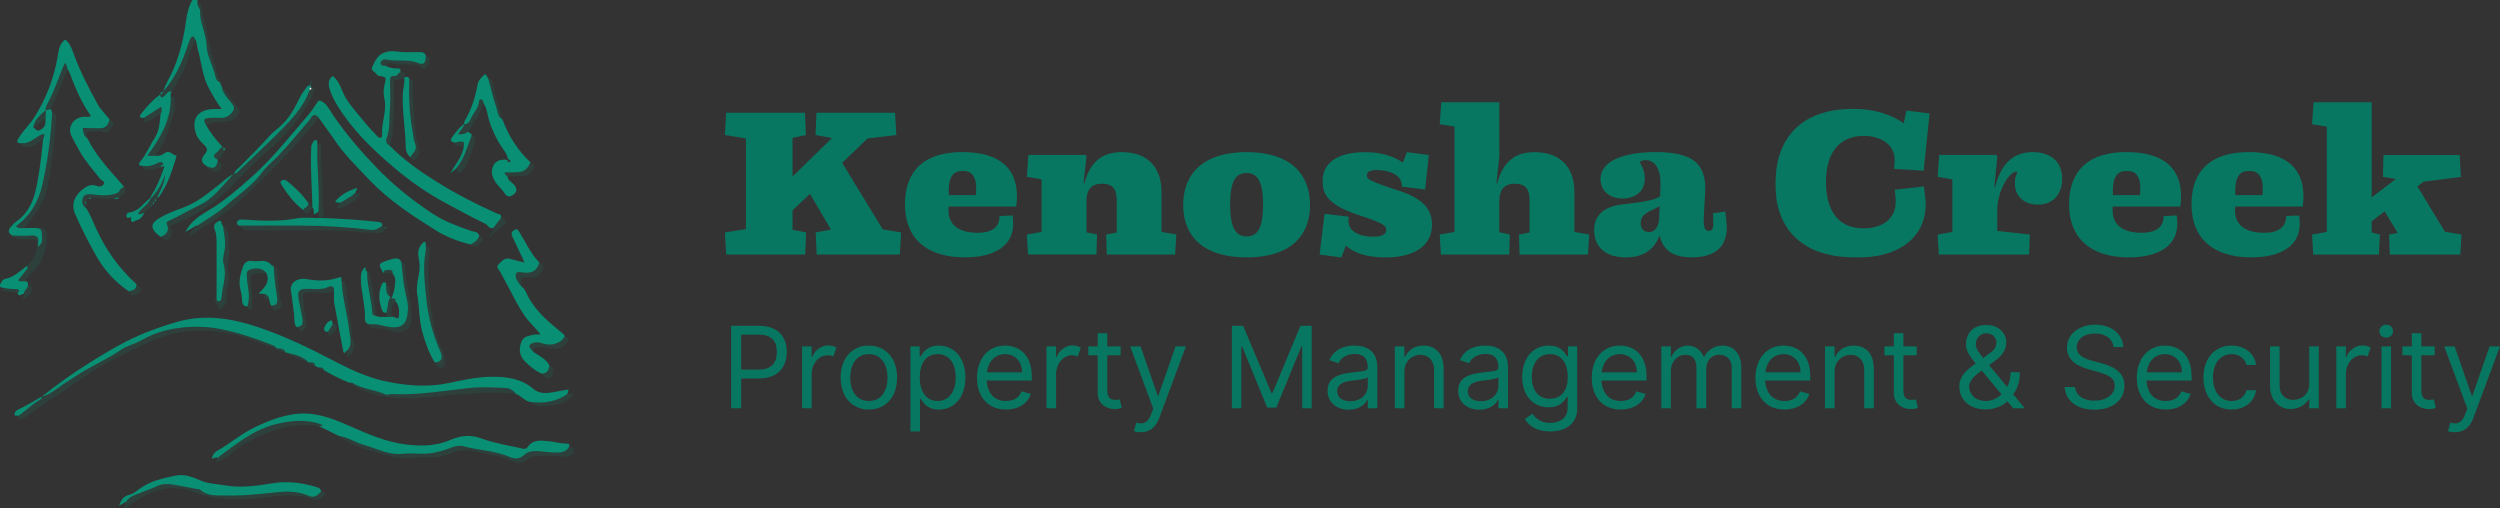 <svg width="354" height="72" viewBox="0 0 354 72" fill="none" xmlns="http://www.w3.org/2000/svg">
<rect x="0" y="0" width="354" height="72" fill="#333333" stroke="none"/>
<path d="M29.245 23.509C28.506 23.112 28.398 22.527 28.968 21.855C29.357 21.396 29.474 21.048 28.934 20.545C28.457 20.1 27.975 19.612 27.751 18.931C27.036 16.765 28.087 15.566 30.082 15.445C30.471 15.421 30.86 15.44 31.395 15.44C30.666 14.502 30.155 13.555 29.634 12.617C28.637 10.829 28.544 8.779 27.975 6.865C27.844 6.42 27.897 5.932 27.615 5.53C27.323 4.892 27.07 5.231 26.91 5.593C26.686 6.11 26.535 6.657 26.34 7.184C25.586 9.262 24.647 11.244 23.144 12.912C23.421 11.877 24.049 10.998 24.467 10.031C25.455 7.744 26.029 5.351 26.355 2.891C26.486 1.876 26.725 0.894 27.245 0C27.484 0 27.727 0 27.965 0C27.965 0.179 27.965 0.358 27.965 0.537C27.965 0.938 28.355 1.18 28.34 1.61C28.296 3.282 29.206 4.762 29.26 6.473C29.308 7.967 30.213 9.378 30.524 10.896C30.593 11.22 30.782 11.568 31.181 11.675L31.191 11.679C31.21 11.868 31.181 12.081 31.395 12.197L31.39 12.192C31.507 13.255 32.295 13.937 32.884 14.725C33.21 15.16 33.22 15.474 32.879 15.9C32.456 16.427 31.95 16.702 31.274 16.692C30.768 16.683 30.257 16.673 29.751 16.697C28.841 16.745 28.729 16.982 29.216 17.765C29.843 18.877 30.631 19.873 31.512 20.797C31.128 20.937 31.026 21.367 30.704 21.58C30.067 22 30.286 22.329 30.826 22.614C30.831 22.677 30.836 22.74 30.836 22.803C30.641 23.803 30.213 23.992 29.245 23.509Z" fill="#088F74"/>
<path d="M12.168 29.44C12.825 30.402 13.2 31.499 13.691 32.544C15.058 35.468 16.888 38.045 19.301 40.211C19.413 41.018 18.79 41.105 18.25 41.264C16.333 39.959 14.805 38.311 13.657 36.295C12.543 34.342 11.531 32.34 10.626 30.281C10.096 29.073 10.461 27.879 11.478 26.999C12.188 26.39 12.825 25.964 13.793 26.351C14.124 26.482 14.562 26.375 14.718 26.013C14.878 25.64 14.402 25.607 14.241 25.404C13.2 24.084 12.061 22.827 11.239 21.343C10.855 20.647 10.451 19.96 10.11 19.245C9.512 18.002 10.398 16.634 11.838 16.533C12.183 16.509 12.543 16.615 12.888 16.446C11.57 14.594 10.704 12.545 9.911 10.461C9.828 10.244 9.775 10.011 9.556 9.871C9.551 9.533 9.478 9.224 9.181 8.914C8.369 10.775 7.78 12.675 6.856 14.435C6.671 14.788 6.432 15.16 6.476 15.605C5.712 16.296 4.856 16.924 4.725 18.06C5.041 18.186 5.211 18.689 5.673 18.418C6.058 18.191 6.384 17.925 6.428 17.442C6.447 17.21 6.447 16.973 6.452 16.741C6.462 16.369 6.476 15.991 6.486 15.619C6.71 15.561 6.934 15.498 7.157 15.44C7.264 15.605 7.405 15.75 7.381 15.967C7.206 19.375 6.768 22.745 6.024 26.08C5.474 28.541 4.326 30.557 2.239 32.031C2.579 32.374 3.007 32.302 3.421 32.292C3.956 32.287 4.491 32.287 5.026 32.282C5.498 32.278 5.907 32.466 5.917 32.955C5.926 33.602 6.184 34.347 5.425 34.932C5.411 34.68 5.372 34.53 5.396 34.39C5.527 33.568 5.187 33.293 4.36 33.356C3.499 33.423 2.633 33.365 1.767 33.361C1.061 32.998 1.139 32.539 1.606 32.041C1.811 31.823 2.005 31.586 2.248 31.417C4.817 29.643 5.129 26.849 5.571 24.127C5.81 22.677 5.931 21.212 6.106 19.752C6.063 19.486 6.447 19.245 6.17 18.95C5.065 19.264 4.331 20.405 3.051 20.279C2.171 20.318 2.428 19.888 2.701 19.448C3.319 18.447 4.214 17.625 4.832 16.659C6.505 14.029 7.624 11.152 8.155 8.059C8.286 7.304 8.34 6.492 8.943 5.849C9.24 5.53 9.308 5.612 9.522 5.854C10.018 6.405 10.232 7.063 10.48 7.744C11.361 10.171 12.572 12.453 13.803 14.715C14.236 15.508 14.932 16.161 15.506 16.876C15.433 17.659 14.922 18.167 14.217 18.162C13.389 18.152 12.553 18.172 11.721 18.118C11.697 18.109 11.672 18.094 11.643 18.085C11.667 18.099 11.687 18.114 11.711 18.128C11.818 18.66 11.803 19.24 12.358 19.569C13.618 22.082 15.525 24.113 17.36 26.196C17.452 26.303 17.51 26.438 17.583 26.559C16.99 26.457 17.038 27.149 16.601 27.328C15.462 27.796 14.319 27.671 13.175 27.535C12.64 27.473 12.003 27.473 11.818 27.864C11.585 28.333 11.507 29.039 12.168 29.44Z" fill="#088F74"/>
<path d="M80.343 55.801C78.689 56.927 76.865 57.193 74.924 56.879C74.218 56.7 73.79 56.047 73.114 55.815C72.734 55.322 72.194 54.96 71.62 54.94C69.879 54.873 68.117 54.766 66.39 54.955C62.766 55.346 59.166 55.989 55.502 55.801C55.176 55.786 54.894 55.994 54.544 55.839C53.04 55.172 51.323 55.109 49.893 54.215C49.781 54.147 49.596 54.196 49.445 54.191C48.2 53.688 47.003 53.084 45.84 52.407C45.786 51.914 45.397 52.074 45.11 52.035C45.052 52.03 44.993 52.02 44.94 51.996C44.877 51.948 44.813 51.904 44.75 51.856C44.697 51.851 44.643 51.832 44.59 51.808C44.565 51.116 44.03 51.382 43.67 51.319L43.675 51.324C42.814 50.338 41.573 50.203 40.415 49.889L40.425 49.893C40.191 49.275 39.642 49.381 39.155 49.347L39.165 49.352C39.063 49.062 38.795 48.97 38.547 48.868C36.207 47.926 33.828 47.123 31.337 46.621C29.221 46.195 27.119 46.166 25.003 46.485C23.271 46.746 21.612 47.264 20.103 48.148C19.145 48.709 18.05 48.917 17.111 49.555C15.837 50.425 14.445 51.141 13.088 51.866C11.662 52.625 10.344 53.495 9.011 54.38C8.023 55.032 7.138 55.878 5.931 56.158C8.028 54.467 10.227 52.915 12.509 51.479C14.241 50.386 15.983 49.318 17.812 48.38C20.142 47.186 22.59 46.297 25.1 45.572C29.055 44.431 32.923 45.093 36.684 46.369C40.381 47.626 43.899 49.328 47.358 51.141C49.601 52.315 51.941 53.403 54.378 53.944C57.361 54.607 60.435 54.892 63.539 54.239C65.51 53.824 67.504 53.374 69.528 53.35C71.669 53.321 73.79 53.582 75.498 55.047C76.364 55.791 77.332 55.699 78.285 55.544C79.015 55.428 79.735 55.245 80.509 55.158C80.455 55.385 80.402 55.593 80.343 55.801Z" fill="#088F74"/>
<path d="M54.656 9.34C55.157 9.625 55.716 9.702 56.271 9.688C56.718 9.673 56.733 9.896 56.694 10.21C56.368 10.335 56.295 10.833 55.833 10.771C55.254 10.698 55.23 11.075 55.23 11.505C55.244 12.849 55.327 14.203 55.21 15.537C55.098 16.837 55.264 18.191 54.797 19.419C54.553 20.057 54.694 20.332 55.181 20.622C57.161 22.653 59.458 24.258 61.861 25.756C64.571 27.444 67.388 28.908 70.307 30.209C70.555 30.32 71.085 30.31 70.949 30.856C70.589 31.325 70.229 31.799 69.869 32.268C69.266 32.5 69.1 31.857 68.706 31.673C66.872 30.808 65.101 29.817 63.311 28.87C60.611 27.444 58.134 25.708 55.818 23.755C52.748 21.159 49.868 18.375 47.747 14.904C47.285 14.15 46.891 13.376 46.657 12.525C46.477 11.858 46.477 11.225 47.11 10.756C48.19 11.573 48.36 12.941 49.041 14.014C49.815 15.232 50.802 16.257 51.683 17.369C52.218 18.046 52.841 18.65 53.425 19.288C53.838 19.743 54.135 19.462 54.106 19.056C53.979 17.311 54.855 15.643 54.407 13.855C54.223 13.115 54.373 12.24 54.573 11.476C54.709 10.954 54.471 10.949 54.164 10.829C53.897 10.717 53.522 10.862 53.352 10.534C53.157 10.166 52.447 10.031 52.7 9.499C53.065 8.74 53.395 7.899 54.257 7.517C54.831 7.261 55.39 7.184 56.066 7.285C57.156 7.449 58.285 7.382 59.394 7.377C59.832 7.372 60.158 7.454 60.299 7.904C60.275 8.943 60.002 9.253 59.229 8.929C57.769 8.324 56.217 8.774 54.738 8.44C54.359 8.353 53.926 8.513 53.901 8.909C53.872 9.32 54.334 9.296 54.656 9.34Z" fill="#088F74"/>
<path d="M66.609 34.608C64.868 34.187 63.174 33.53 61.691 32.606C58.387 30.547 55.113 28.405 52.398 25.568C50.617 23.707 48.754 21.889 47.319 19.748C46.614 18.698 45.84 17.707 45.125 16.673C44.346 15.74 44.045 16.774 43.758 17.098C42.24 18.81 40.819 20.608 39.218 22.252C38.532 22.957 37.715 23.571 37.146 24.364C35.74 26.322 33.721 27.598 31.965 29.155C30.753 30.223 29.303 31.03 27.956 31.954C27.776 31.934 27.62 31.983 27.503 32.133L27.498 32.142C27.114 32.355 26.73 32.573 26.248 32.843C26.963 31.398 28.218 30.566 29.405 29.87C31.712 28.507 33.682 26.801 35.662 25.031C38.64 22.382 41.067 19.269 43.646 16.282C44.127 15.726 44.512 15.092 44.93 14.488C45.12 14.212 45.246 14.169 45.592 14.367C46.322 14.783 46.633 15.503 47.051 16.132C48.876 18.853 51.007 21.319 53.274 23.683C55.682 26.201 58.382 28.367 61.282 30.271C62.941 31.364 64.833 32.05 66.726 32.698C67.13 32.839 67.714 32.79 67.864 33.385C67.665 33.999 67.203 34.371 66.609 34.608Z" fill="#088F74"/>
<path d="M80.616 63.182C80.319 63.83 79.794 64.038 79.098 64.077C78.042 64.135 77.011 63.908 75.965 63.874C75.274 63.85 74.695 63.999 74.17 64.464C73.581 64.981 72.963 65.044 72.185 64.71C70.083 63.811 67.762 63.763 65.573 63.187C64.76 62.975 63.972 63.381 63.218 63.637C62.041 64.038 60.863 64.285 59.618 64.256C58.747 64.231 57.867 64.174 57.005 64.265C55.05 64.468 53.395 63.535 51.62 63.033C50.374 62.68 49.294 61.921 48 61.737C47.047 61.263 46.088 60.794 45.135 60.321C45.315 60.272 45.543 60.408 45.694 60.19C43.48 59.291 41.194 59.533 39.024 60.074C35.891 60.862 33.385 62.897 30.851 64.802C30.588 64.725 30.34 64.836 29.989 64.99C30.116 64.444 30.296 64.111 30.68 63.888C32.583 62.806 34.256 61.35 36.251 60.417C37.992 59.605 39.734 58.904 41.7 58.638C44.463 58.266 46.852 59.16 49.245 60.209C51.96 61.399 54.685 62.631 57.653 62.96C59.686 63.187 61.768 63.168 63.734 62.312C65.169 61.689 66.57 61.491 68.176 62.09C70.025 62.776 72.019 63.071 73.956 63.516C74.209 63.574 74.52 63.589 74.7 63.318C75.512 62.105 76.768 62.404 77.882 62.501C78.67 62.569 79.448 62.839 80.266 62.81C80.519 62.801 80.665 62.897 80.616 63.182Z" fill="#088F74"/>
<path d="M73.839 40.554C74.384 40.931 74.544 41.579 74.836 42.101C75.96 44.126 77.663 45.586 79.419 47.007C79.628 47.177 79.852 47.317 79.974 47.563C79.774 48.061 79.429 48.346 78.913 48.564C78.13 48.902 77.405 48.835 76.641 48.578C76.072 48.39 75.391 48.482 75.05 48.806C74.753 49.086 75.308 49.545 75.585 49.879C76.403 50.391 77.274 50.841 77.789 51.711C77.746 52.378 77.488 52.866 76.729 52.924C75.79 52.504 75.016 51.87 74.306 51.145C73.464 50.285 73.454 49.284 73.887 48.279C74.189 47.578 74.982 47.554 75.624 47.384C75.868 47.322 76.14 47.375 76.568 47.375C75.765 46.364 74.894 45.615 74.262 44.668C73.552 43.609 72.939 42.507 72.37 41.371C71.878 40.389 71.314 39.452 70.817 38.475C70.652 38.151 70.161 37.866 70.623 37.392C71.095 36.914 71.528 36.43 72.311 36.667C72.9 36.846 73.498 36.981 74.286 37.189C73.678 35.898 73.148 34.762 72.613 33.631C72.438 33.259 72.287 32.896 72.744 32.626C73.012 32.471 73.187 32.282 73.484 32.756C74.418 34.236 75.099 35.884 76.364 37.155C76.067 38.296 75.405 38.741 74.116 38.601C73.766 38.562 73.226 38.378 73.065 38.77C72.929 39.103 73.114 39.577 73.352 39.93C73.503 40.148 73.678 40.346 73.839 40.554Z" fill="#088F74"/>
<path d="M65.695 17.567C65.724 17.422 65.714 17.253 65.787 17.137C66.736 15.571 67.276 13.855 67.602 12.071C67.733 11.365 68.161 10.925 68.667 10.514C68.998 10.601 68.944 10.959 69.144 11.133C69.514 12.501 69.82 13.889 70.287 15.223C70.487 15.788 70.438 16.543 71.134 16.876C71.99 19.211 73.284 21.261 75.099 22.977C74.466 24.848 72.807 24.326 71.435 24.417C71.504 24.751 71.688 24.852 71.864 24.959C71.883 25.553 72.438 25.756 72.759 26.124C73.231 26.66 73.269 27.139 72.7 27.569C72.189 27.956 71.757 27.908 71.382 27.279C71.041 26.704 70.462 26.308 70.102 25.698C69.655 24.939 69.47 24.243 69.854 23.465C70.258 22.643 71.027 22.561 71.839 22.629C71.859 22.808 71.878 22.991 72.126 22.967C72.189 22.962 72.311 22.89 72.306 22.861C72.277 22.667 72.092 22.609 71.951 22.513C71.722 21.57 71.017 20.888 70.564 20.067C69.849 18.776 69.28 17.442 69.008 16.001C68.906 15.469 68.687 15.02 68.453 14.556C68.414 14.348 68.37 14.125 68.127 14.067C67.937 14.024 67.835 14.203 67.83 14.333C67.796 15.31 67.028 15.953 66.692 16.789C66.551 17.137 66.298 17.625 65.729 17.596C65.724 17.596 65.695 17.567 65.695 17.567Z" fill="#088F74"/>
<path d="M17.866 71.048C17.559 71.212 17.253 71.381 16.878 71.584C17.141 70.791 17.476 70.26 18.332 70.052C18.907 69.916 19.422 69.462 19.928 69.104C21.402 68.065 23.134 67.717 24.837 67.35C26.107 67.079 27.343 67.572 28.462 68.06C29.576 68.544 30.724 68.515 31.853 68.722C34.149 69.138 36.416 68.781 38.688 68.413C40.678 68.094 42.644 68.341 44.57 68.901C44.964 69.017 45.417 69.066 45.475 69.607C45.008 70.081 44.536 70.579 43.777 70.24C42.434 69.636 40.989 69.539 39.588 69.675C37.093 69.916 34.606 70.231 32.086 70.168C30.777 70.134 29.425 70.342 28.335 69.336C28.262 69.269 28.107 69.293 27.99 69.269C26.793 69.041 25.601 68.79 24.395 68.602C23.718 68.495 23.047 68.49 22.371 68.79C21.247 69.293 20.074 69.689 18.936 70.158C18.513 70.347 18.114 70.617 17.866 71.048Z" fill="#088F74"/>
<path d="M55.429 42.164C55.809 41.453 55.896 40.679 55.974 39.896C56.018 39.456 55.891 39.089 55.609 38.765C55.633 38.398 55.487 38.2 55.089 38.224C54.738 38.243 54.32 38.137 54.32 38.702C53.493 37.329 53.493 37.329 55.166 36.778C56.203 36.44 56.679 36.561 56.85 37.209C56.981 38.354 57.074 39.51 57.249 40.646C57.414 41.724 57.828 42.773 57.764 43.885C57.672 45.412 57.312 46.505 55.395 46.331C54.383 46.239 53.425 45.775 52.388 45.939C51.892 45.915 51.659 45.514 51.673 45.156C51.756 43.208 51.104 41.342 51.099 39.408C51.099 38.818 51.172 38.291 51.707 37.822C51.834 38.026 51.712 38.369 51.994 38.47C51.931 40.418 52.612 42.275 52.705 44.199C52.719 44.537 52.86 44.692 53.186 44.706C53.678 44.967 54.208 44.88 54.733 44.871C54.977 44.866 55.215 44.861 55.458 44.856C55.804 44.692 56.441 45.523 56.495 44.702C56.533 44.025 56.538 43.222 55.979 42.633C56.125 42.086 55.526 42.415 55.429 42.164Z" fill="#088F74"/>
<path d="M49.104 49.681C48.939 49.603 48.73 50.454 48.584 49.632C48.19 47.433 47.733 45.248 47.348 43.048C47.246 42.468 47.304 41.859 47.29 41.264C47.363 40.646 47.042 40.37 46.506 40.626C45.465 41.129 44.38 40.868 43.32 40.902C42.405 40.931 42.108 41.255 42.269 42.207C42.439 43.198 42.668 44.175 42.833 45.17C42.969 46.002 42.687 46.263 41.953 46.297C41.568 45.741 41.724 45.083 41.636 44.479C41.481 43.372 41.383 42.26 41.194 41.153C41.009 40.07 42.094 39.292 43.368 39.514C44.916 39.785 46.434 39.848 47.937 39.302C48.628 39.05 48.229 39.669 48.38 39.853C48.501 42.284 49.236 44.624 49.484 47.027C49.567 47.849 49.975 48.907 49.104 49.681Z" fill="#088F74"/>
<path d="M24.302 12.941C24.166 13.207 24.142 13.492 24.185 13.787C24.248 16.949 22.721 19.515 20.858 22.063C21.398 22.063 21.724 22.063 22.045 22.063C22.512 22.102 22.969 21.952 23.305 21.696C24.03 21.145 24.399 21.991 24.959 22.024C24.973 22.024 24.998 22.131 24.983 22.179C24.39 24.156 23.762 26.124 22.546 27.835C22.487 27.922 22.346 27.946 22.244 28.004C22.697 26.941 23.358 25.945 23.353 24.712C22.964 26.051 22.249 27.183 21.291 28.174C21.261 28.145 21.237 28.111 21.208 28.087C22.04 26.781 22.672 25.384 23.159 23.915C23.203 23.779 23.344 23.639 23.154 23.562C23.047 23.518 22.886 23.625 22.75 23.663C22.599 23.325 23.319 23.417 23.061 23.093C22.872 22.856 22.555 22.967 22.307 23.093C21.655 23.426 20.974 23.61 20.235 23.499C19.743 23.509 19.5 23.32 19.865 22.88C20.731 21.836 21.227 20.574 21.957 19.443C22.565 18.5 22.628 17.282 22.735 16.141C22.886 15.841 22.993 15.542 22.804 15.136C21.996 15.658 21.198 16.17 20.405 16.678C19.811 16.721 19.607 16.591 20.05 16.035C20.823 15.058 21.636 14.13 22.667 13.405C22.774 13.942 23.008 13.826 23.314 13.55C23.597 13.289 23.796 12.864 24.302 12.941ZM22.541 14.135C22.517 14.116 22.497 14.096 22.473 14.077C22.448 14.121 22.414 14.169 22.4 14.217C22.395 14.227 22.439 14.256 22.463 14.275C22.487 14.227 22.517 14.179 22.541 14.135Z" fill="#088F74"/>
<path d="M61.564 51.329C60.718 49.966 60.197 48.467 59.783 46.935C59.326 45.238 59.38 43.469 59.088 41.743C58.932 40.829 59.093 39.906 59.287 39.002C59.467 38.175 59.458 37.358 59.287 36.527C59.136 35.802 59.205 35.115 59.749 34.526C59.881 34.385 60.036 34.197 60.163 34.25C60.372 34.337 60.251 34.612 60.299 34.801C60.294 35.072 60.324 35.347 60.275 35.608C59.861 37.803 60.139 40.003 60.358 42.178C60.615 44.788 61.272 47.331 62.352 49.758C62.805 50.764 62.474 51.29 61.564 51.329Z" fill="#088F74"/>
<path d="M33.945 31.944C33.789 31.915 33.619 31.901 33.585 31.698C33.58 31.611 33.57 31.524 33.565 31.437C33.774 31.03 34.149 31.074 34.509 31.098C37.02 31.267 39.515 31.403 42.021 30.924C43.038 30.731 44.118 30.886 45.173 30.881C45.285 30.876 45.402 30.866 45.514 30.861C48.219 30.963 50.924 31.117 53.614 31.432C53.999 31.475 54.154 31.611 54.13 31.973C53.648 32.336 53.133 32.631 52.5 32.553C49.27 32.162 46.025 31.968 42.77 31.949C39.827 31.93 36.888 31.944 33.945 31.944Z" fill="#088F74"/>
<path d="M38.153 42.555C38.134 42.468 38.114 42.381 38.095 42.294C38.036 41.97 37.822 41.772 37.54 41.637C37.302 41.617 37.068 41.593 36.601 41.55C37.53 40.708 38.265 39.877 37.725 38.659C37.224 38.016 36.402 37.861 35.482 38.151C35.083 38.277 34.913 38.528 34.947 38.857C35.001 39.374 34.976 39.892 35.083 40.418C35.278 41.395 35.341 42.415 35.039 43.401C34.485 43.377 34.295 43.087 34.28 42.541C34.266 41.985 34.159 41.424 34.023 40.887C33.745 39.795 34.081 38.76 34.397 37.764C34.548 37.291 35.001 36.817 35.711 36.957C36.557 37.126 37.506 36.633 38.27 37.353C38.372 37.532 38.503 37.658 38.722 37.677C38.742 37.755 38.766 37.837 38.785 37.914C38.785 39.398 39.092 40.853 39.258 42.323C39.335 42.995 39.058 43.314 38.348 43.261C38.323 43.179 38.294 43.096 38.27 43.014C38.231 42.869 38.192 42.715 38.153 42.555Z" fill="#088F74"/>
<path d="M33.016 24.698C31.498 26.308 30.247 28.145 28.077 29.14C26.691 29.774 25.382 30.629 23.962 31.238C23.709 31.349 23.49 31.441 23.65 31.823C24.02 32.708 23.553 33.215 22.774 33.544C22.609 33.423 22.429 33.312 22.273 33.172C21.281 32.273 21.363 31.596 22.555 30.886C23.602 30.267 24.73 29.827 25.873 29.421C27.897 28.7 29.493 27.337 31.142 26.037C31.746 25.558 32.276 24.983 33.016 24.698Z" fill="#088F74"/>
<path d="M30.666 41.999C30.671 39.529 30.685 37.059 30.666 34.584C30.661 33.907 30.69 33.167 30.427 32.577C30.101 31.838 30.549 31.509 30.962 31.311C31.478 31.064 31.259 31.833 31.575 31.968C31.721 33.157 32.038 34.332 31.78 35.56C31.653 36.16 31.498 36.841 31.668 37.397C32.164 39.026 31.483 40.544 31.376 42.11C31.357 42.357 31.269 42.71 30.924 42.661C30.544 42.608 30.719 42.236 30.666 41.999Z" fill="#088F74"/>
<path d="M58.124 22.271C57.653 21.889 57.443 21.299 57.443 20.782C57.424 18.225 56.908 15.697 57.049 13.134C57.088 12.4 57.375 11.684 57.229 10.94L57.219 10.949C57.662 10.838 58.037 10.829 57.954 11.462C57.871 13.889 57.993 16.301 58.441 18.698C58.548 19.279 58.572 19.868 58.806 20.424C59.161 21.256 58.382 21.667 58.124 22.271Z" fill="#088F74"/>
<path d="M44.234 29.28C44.186 26.622 43.938 23.963 44.054 21.299C44.069 20.946 44.04 20.589 44.244 20.27C44.371 20.071 44.502 19.786 44.74 19.83C45.037 19.888 44.857 20.236 44.945 20.439C44.838 23.615 45.285 26.786 45.105 29.967C44.911 30.093 44.716 30.218 44.512 30.349C44.293 30.049 44.594 29.614 44.22 29.382C44.225 29.353 44.23 29.319 44.234 29.28Z" fill="#088F74"/>
<path d="M43.855 12.748C43.13 14.773 41.768 16.388 40.313 17.891C38.241 20.038 36.037 22.058 33.891 24.137C33.677 24.345 33.487 24.591 33.137 24.558C33.278 24.132 33.658 23.91 33.95 23.62C35.399 22.16 36.859 20.714 38.231 19.177C38.64 18.718 39.155 18.351 39.622 17.944C40.921 16.808 41.719 15.339 42.459 13.816C42.736 13.246 43.159 12.743 43.519 12.211C43.68 12.153 43.84 12.095 44.001 12.037C44.011 12.153 44.025 12.274 44.035 12.39L44.045 12.38C43.967 12.443 43.894 12.506 43.816 12.569C43.801 12.588 43.763 12.622 43.767 12.632C43.792 12.67 43.826 12.709 43.855 12.748Z" fill="#088F74"/>
<path d="M3.766 37.673C4.092 37.963 3.791 38.151 3.645 38.34C3.309 38.785 2.949 39.21 2.589 39.659C2.827 39.954 3.144 39.785 3.421 39.819C3.825 39.785 4.01 39.959 3.956 40.365C3.995 40.883 3.333 41.095 3.397 41.622C3.114 41.477 2.667 42.222 2.497 41.458C3.017 40.979 2.438 40.955 2.229 40.941C1.645 40.897 1.052 40.911 0.482 40.747C0.122 40.747 -0.111 40.641 0.054 40.225C0.186 39.892 0.361 39.572 0.75 39.49C1.976 39.244 2.832 38.403 3.766 37.673Z" fill="#088F74"/>
<path d="M42.955 29.754C41.709 28.816 40.775 27.608 39.943 26.308C39.788 26.066 39.603 25.795 39.831 25.597C40.094 25.375 40.42 25.452 40.717 25.694C41.826 26.593 42.843 27.574 43.66 28.749C43.738 29.305 43.081 29.348 42.955 29.754Z" fill="#088F74"/>
<path d="M64.595 23.857C64.327 24.079 64.06 24.306 63.792 24.529C64.381 23.388 65.276 22.426 65.597 21.154C65.865 19.975 65.743 19.878 64.425 20.202C63.904 20.1 63.627 19.946 64.055 19.375C64.546 18.718 65.023 18.056 65.695 17.567L65.724 17.596C65.646 18.157 65.096 18.462 64.882 19.013C65.442 19.076 65.874 18.95 66.269 18.665C66.449 18.839 66.814 18.843 66.784 19.216C66.152 20.811 65.743 22.503 64.595 23.857Z" fill="#088F74"/>
<path d="M55.215 41.985C55.225 42.043 55.239 42.105 55.249 42.164C54.782 42.802 55.006 43.614 54.704 44.295C54.456 44.3 54.227 44.271 54.125 43.996C53.668 42.753 53.502 41.506 54.067 40.259C54.13 40.119 54.344 39.925 54.441 39.95C54.733 40.017 54.675 40.317 54.699 40.544C54.699 41.081 54.631 41.646 55.215 41.985Z" fill="#088F74"/>
<path d="M20.42 30.194C20.152 30.62 19.894 31.084 19.354 31.175C19.091 31.219 18.464 31.891 18.566 30.876C18.576 30.798 18.503 30.74 18.381 30.789C18.187 30.866 17.953 30.944 17.899 30.624C17.846 30.339 18.084 30.098 18.269 30.083C19.636 29.957 20.269 28.802 21.213 28.091C21.242 28.12 21.271 28.149 21.295 28.178C20.96 29.063 19.987 29.43 19.563 30.252C19.88 30.494 20.128 30.117 20.42 30.194Z" fill="#088F74"/>
<path d="M48.209 28.705C47.99 28.657 47.737 28.773 47.46 28.522C48.282 27.535 49.343 26.994 50.535 26.622C50.632 26.975 50.194 27.144 50.36 27.458L50.369 27.448C50.146 27.308 50.068 27.473 49.985 27.627C49.392 27.99 48.803 28.348 48.209 28.705Z" fill="#088F74"/>
<path d="M5.931 56.163C5.917 56.347 5.853 56.521 5.688 56.608C4.569 57.203 3.698 58.121 2.681 58.856C2.467 58.793 2.093 58.972 2.054 58.711C1.995 58.373 2.346 58.092 2.608 57.976C3.771 57.464 4.812 56.739 5.931 56.163Z" fill="#088F74"/>
<path d="M46.424 46.993C46.01 46.978 45.786 46.795 45.937 46.374C46.103 45.915 46.404 45.499 46.876 45.383C47.09 45.33 47.076 45.751 47.09 45.983C46.867 46.316 46.643 46.654 46.424 46.993Z" fill="#088F74"/>
<path d="M16.109 28.106C16.343 27.922 16.62 28.043 16.873 27.995C16.654 28.29 16.372 28.125 16.109 28.106Z" fill="#088F74"/>
<path d="M31.741 21.319C31.566 21.212 31.605 21.038 31.59 20.884C31.77 20.985 32.072 21.043 31.741 21.319Z" fill="#088F74"/>
<path d="M23.105 12.951C23.052 13.183 22.95 13.371 22.682 13.41C22.731 13.178 22.852 13.009 23.105 12.951Z" fill="#088F74"/>
<path d="M12.188 29.024C12.042 28.816 12.037 28.609 12.198 28.401C12.193 28.609 12.193 28.816 12.188 29.024Z" fill="#088F74"/>
<path d="M21.884 28.551C21.957 28.396 22.03 28.241 22.093 28.091C22.205 28.328 22.122 28.473 21.884 28.551Z" fill="#088F74"/>
<path d="M54.519 32.365C54.524 32.273 54.529 32.181 54.534 32.089C54.69 32.186 54.66 32.278 54.519 32.365Z" fill="#088F74"/>
<path d="M21.646 28.957C21.689 28.816 21.651 28.633 21.855 28.584C21.782 28.705 21.879 28.923 21.646 28.957Z" fill="#088F74"/>
<path d="M12.489 28.116C12.616 27.975 12.786 28.019 12.942 28.014C12.83 28.217 12.65 28.14 12.489 28.116Z" fill="#088F74"/>
<path d="M21.329 29.276C21.398 29.208 21.471 29.14 21.539 29.073C21.587 29.261 21.412 29.223 21.329 29.276Z" fill="#088F74"/>
<path d="M31.429 21.826C31.444 21.792 31.468 21.763 31.502 21.739L31.498 21.807L31.429 21.826Z" fill="#088F74"/>
<path d="M13.983 28.014L14.017 28.058L13.969 28.067L13.983 28.014Z" fill="#088F74"/>
<path d="M20.799 29.803C20.853 29.749 20.906 29.696 20.955 29.643C20.901 29.701 20.853 29.749 20.799 29.803Z" fill="#088F74"/>
<path d="M20.605 29.986C20.658 29.938 20.707 29.885 20.76 29.836C20.707 29.885 20.653 29.938 20.605 29.986Z" fill="#088F74"/>
<path d="M22.599 23.77C22.619 23.736 22.648 23.712 22.687 23.697L22.663 23.765L22.599 23.77Z" fill="#088F74"/>
<g opacity="0.37">
<path opacity="0.37" d="M81.243 64.241C80.752 64.546 80.329 64.768 79.638 64.657C78.466 64.468 77.244 64.565 76.043 64.56C75.551 64.555 75.147 64.729 74.744 65.053C74.165 65.522 73.532 65.701 72.715 65.353C70.842 64.546 68.803 64.294 66.818 63.864C65.738 63.627 64.794 63.796 63.812 64.227C62.766 64.691 61.627 64.807 60.494 64.768C58.699 64.705 56.855 65.111 55.127 64.575C52.685 63.816 50.092 63.356 47.99 61.727C49.285 61.911 50.369 62.67 51.61 63.023C53.386 63.526 55.04 64.459 56.996 64.256C57.857 64.164 58.737 64.227 59.608 64.246C60.854 64.275 62.031 64.033 63.208 63.627C63.962 63.371 64.751 62.965 65.563 63.178C67.752 63.753 70.073 63.801 72.175 64.7C72.953 65.034 73.571 64.971 74.16 64.454C74.685 63.99 75.264 63.845 75.955 63.864C77.001 63.898 78.032 64.13 79.088 64.067C79.789 64.028 80.309 63.821 80.606 63.173C80.776 63.381 81.005 63.366 81.234 63.337C81.243 63.642 81.243 63.941 81.243 64.241Z" fill="#088F74"/>
<path opacity="0.37" d="M81.243 55.806C80.402 56.99 79.181 57.304 77.804 57.444C76.753 57.551 75.77 57.647 74.924 56.879C76.865 57.188 78.689 56.922 80.344 55.801C80.645 55.743 80.942 55.685 81.243 55.632C81.243 55.69 81.243 55.748 81.243 55.806Z" fill="#088F74"/>
<path opacity="0.37" d="M5.931 56.163C7.138 55.883 8.023 55.037 9.011 54.384C10.344 53.505 11.667 52.634 13.088 51.871C14.44 51.145 15.837 50.425 17.111 49.56C18.05 48.922 19.15 48.714 20.103 48.153C21.612 47.269 23.276 46.751 25.003 46.49C27.119 46.166 29.221 46.2 31.337 46.626C33.823 47.128 36.202 47.931 38.547 48.873C38.795 48.975 39.058 49.067 39.165 49.357C38.085 49.13 37.107 48.608 36.076 48.25C32.801 47.123 29.483 46.514 25.99 46.988C22.575 47.452 19.67 49.134 16.654 50.59C13.18 52.262 10.217 54.713 6.972 56.734C5.849 57.435 4.803 58.285 3.684 59.011C3.465 59.156 3.226 59.315 2.978 59.364C2.472 59.465 2.511 59.185 2.686 58.861C3.703 58.126 4.574 57.208 5.693 56.613C5.858 56.521 5.922 56.347 5.931 56.163Z" fill="#088F74"/>
<path opacity="0.37" d="M44.035 12.385C44.205 12.501 44.643 12.23 44.468 12.84C44.054 14.309 43.159 15.484 42.313 16.688C40.216 19.661 37.253 21.807 34.733 24.374C33.585 25.544 32.485 26.776 31.235 27.83C29.42 29.363 27.382 30.595 25.197 31.562C24.847 31.717 24.482 31.843 24.069 32.002C24.219 32.64 24.579 33.336 23.816 33.868C23.314 34.216 23.086 33.752 22.774 33.539C23.558 33.211 24.02 32.703 23.65 31.819C23.49 31.437 23.709 31.345 23.962 31.233C25.382 30.624 26.691 29.769 28.077 29.136C30.247 28.14 31.493 26.308 33.016 24.693C33.054 24.645 33.098 24.596 33.137 24.548C33.487 24.582 33.677 24.335 33.891 24.127C36.037 22.053 38.245 20.033 40.313 17.882C41.763 16.378 43.13 14.759 43.855 12.738C44.016 12.665 44.171 12.588 44.045 12.366L44.035 12.385Z" fill="#088F74"/>
<path opacity="0.37" d="M27.961 31.944C29.303 31.021 30.753 30.218 31.97 29.145C33.731 27.593 35.75 26.312 37.151 24.355C37.72 23.562 38.533 22.953 39.223 22.242C40.819 20.598 42.24 18.8 43.763 17.089C44.05 16.765 44.356 15.735 45.13 16.663C41.914 20.656 38.392 24.379 34.621 27.84C32.519 29.774 30.169 31.451 27.659 32.867C27.406 33.013 27.158 33.172 26.905 33.322C26.773 32.747 27.674 32.698 27.508 32.118L27.513 32.108C27.751 32.292 27.863 32.138 27.961 31.944Z" fill="#088F74"/>
<path opacity="0.37" d="M17.866 71.048C18.114 70.613 18.512 70.342 18.95 70.163C20.089 69.689 21.261 69.293 22.385 68.795C23.061 68.495 23.733 68.5 24.409 68.606C25.611 68.795 26.808 69.046 28.004 69.274C28.121 69.298 28.277 69.274 28.35 69.341C29.44 70.352 30.792 70.144 32.101 70.173C34.616 70.236 37.102 69.921 39.603 69.68C41.004 69.544 42.449 69.641 43.792 70.245C44.551 70.588 45.023 70.086 45.49 69.612C46.132 69.636 46.171 69.936 45.762 70.313C45.349 70.69 44.916 70.951 44.254 70.709C42.274 69.989 40.221 70.11 38.177 70.371C34.485 70.84 30.826 71.057 27.255 69.636C24.828 68.674 22.526 69.148 20.269 70.323C19.364 70.791 18.552 71.405 17.598 72C17.715 71.589 17.793 71.318 17.866 71.048Z" fill="#088F74"/>
<path opacity="0.37" d="M49.45 54.191C49.601 54.196 49.786 54.143 49.898 54.215C51.328 55.109 53.045 55.172 54.548 55.839C54.894 55.994 55.181 55.786 55.507 55.801C59.175 55.989 62.776 55.346 66.395 54.955C68.117 54.766 69.883 54.873 71.625 54.94C72.199 54.964 72.739 55.327 73.119 55.815C70.832 55.516 68.546 55.549 66.254 55.786C65.223 55.893 64.181 55.786 63.136 55.965C60.752 56.371 58.334 56.473 55.92 56.337C53.58 56.202 51.406 55.506 49.45 54.191Z" fill="#088F74"/>
<path opacity="0.37" d="M33.945 31.944C36.883 31.944 39.827 31.93 42.765 31.949C46.02 31.968 49.265 32.162 52.495 32.553C53.128 32.631 53.644 32.336 54.125 31.973C54.261 32.012 54.393 32.05 54.529 32.089C54.524 32.181 54.519 32.273 54.514 32.365C54.349 32.945 53.897 33.003 53.381 33.003C51.649 33.003 49.936 32.703 48.214 32.66C46.083 32.602 43.952 32.636 41.821 32.636C39.661 32.631 37.501 32.626 35.336 32.631C34.762 32.626 34.227 32.539 33.945 31.944Z" fill="#088F74"/>
<path opacity="0.37" d="M3.421 32.292C3.007 32.297 2.579 32.374 2.239 32.031C4.326 30.562 5.474 28.546 6.024 26.08C6.768 22.745 7.206 19.375 7.381 15.967C8.281 16.161 7.907 16.886 7.877 17.35C7.765 19.051 7.629 20.758 7.352 22.44C6.977 24.683 6.938 27.018 5.746 29.078C5.08 30.228 4.297 31.291 3.421 32.292Z" fill="#088F74"/>
<path opacity="0.37" d="M30.846 64.792C33.38 62.888 35.886 60.852 39.019 60.065C41.184 59.518 43.475 59.276 45.689 60.181C45.538 60.398 45.31 60.258 45.13 60.311C41.286 59.736 37.876 61.012 34.631 62.83C33.424 63.506 32.573 64.725 31.22 65.218C31.011 65.295 30.836 65.508 30.573 65.411C30.461 65.111 30.826 65.029 30.846 64.792Z" fill="#088F74"/>
<path opacity="0.37" d="M1.762 33.365C2.628 33.37 3.499 33.428 4.355 33.361C5.177 33.298 5.523 33.573 5.391 34.395C5.367 34.535 5.406 34.685 5.42 34.937C6.179 34.352 5.922 33.602 5.912 32.959C5.907 32.471 5.498 32.282 5.022 32.287C5.97 32.007 6.647 32.418 6.632 33.336C6.603 35.372 6.072 37.223 4.501 38.664C4.112 39.021 3.776 39.442 3.416 39.829C3.139 39.795 2.823 39.964 2.584 39.669C2.944 39.224 3.299 38.794 3.64 38.349C3.786 38.156 4.087 37.968 3.761 37.682C4.642 36.798 5.313 35.831 5.231 34.492C5.202 34.028 5.075 33.888 4.608 33.902C3.635 33.936 2.638 34.023 1.738 33.51C1.718 33.501 1.704 33.462 1.708 33.443C1.718 33.409 1.742 33.385 1.762 33.365Z" fill="#088F74"/>
<path opacity="0.37" d="M61.564 51.329C62.474 51.291 62.8 50.764 62.352 49.758C61.272 47.331 60.615 44.793 60.358 42.178C60.144 40.003 59.861 37.803 60.275 35.608C60.324 35.347 60.294 35.072 60.299 34.801C60.956 35.019 60.883 35.575 60.81 36.048C60.547 37.794 60.698 39.529 60.776 41.279C60.844 42.894 61.199 44.445 61.418 46.026C61.608 47.389 62.216 48.68 62.776 49.951C63.004 50.474 62.999 50.986 62.994 51.518C62.994 51.909 62.693 52.132 62.416 52.248C62.128 52.368 62.138 51.943 61.968 51.798C61.817 51.667 61.7 51.489 61.564 51.329Z" fill="#088F74"/>
<path opacity="0.37" d="M52.388 45.929C53.429 45.765 54.388 46.229 55.395 46.321C57.312 46.495 57.672 45.403 57.764 43.875C57.833 42.763 57.414 41.719 57.249 40.636C57.074 39.495 56.981 38.345 56.85 37.199C57.093 37.179 57.375 37.126 57.37 37.494C57.336 40.027 58.28 42.444 58.27 44.977C58.266 46.505 57.365 47.273 55.847 46.959C54.86 46.756 53.911 46.369 52.875 46.427C52.549 46.452 52.374 46.268 52.388 45.929Z" fill="#088F74"/>
<path opacity="0.37" d="M30.666 41.999C30.719 42.236 30.544 42.613 30.924 42.661C31.269 42.71 31.357 42.357 31.376 42.11C31.483 40.544 32.164 39.026 31.668 37.397C31.502 36.846 31.653 36.16 31.78 35.56C32.038 34.337 31.721 33.162 31.575 31.968C32.018 32.191 32.198 32.529 32.286 33.23C32.451 34.526 32.558 35.812 32.291 37.117C32.086 38.122 32.597 39.118 32.31 40.162C32.101 40.921 32.062 41.733 32.081 42.541C32.096 43.169 31.556 43.488 31.128 43.923C31.069 43.203 30.043 42.802 30.666 41.999Z" fill="#088F74"/>
<path opacity="0.37" d="M55.186 20.627C54.699 20.337 54.558 20.062 54.801 19.424C55.269 18.196 55.103 16.837 55.215 15.542C55.327 14.208 55.244 12.854 55.234 11.51C55.23 11.08 55.259 10.698 55.838 10.775C56.3 10.833 56.373 10.335 56.699 10.215C57.327 10.147 57.443 10.432 57.224 10.954L57.234 10.944C56.84 11.012 56.563 11.365 56.1 11.322C55.692 11.283 55.789 11.679 55.789 11.921C55.779 13.139 55.828 14.357 55.775 15.571C55.697 17.268 55.75 18.984 55.186 20.627Z" fill="#088F74"/>
<path opacity="0.37" d="M24.302 12.941C23.796 12.864 23.597 13.294 23.305 13.555C22.998 13.831 22.765 13.947 22.658 13.41L22.682 13.415C22.95 13.376 23.052 13.188 23.105 12.956L23.144 12.917C24.648 11.249 25.586 9.272 26.34 7.188C26.535 6.657 26.686 6.11 26.91 5.598C27.07 5.235 27.323 4.897 27.615 5.535C26.739 8.102 25.903 10.688 24.302 12.941Z" fill="#088F74"/>
<path opacity="0.37" d="M22.049 22.058C21.724 22.058 21.398 22.058 20.862 22.058C22.726 19.511 24.253 16.944 24.19 13.782C24.467 13.676 24.72 13.594 24.711 14.053C24.696 14.618 24.827 15.223 24.672 15.745C24.083 17.708 23.65 19.743 22.375 21.439C22.234 21.623 22.152 21.85 22.049 22.058Z" fill="#088F74"/>
<path opacity="0.37" d="M41.953 46.292C42.687 46.253 42.969 45.997 42.833 45.166C42.673 44.17 42.439 43.193 42.269 42.202C42.103 41.25 42.4 40.926 43.32 40.897C44.38 40.863 45.465 41.124 46.507 40.621C47.042 40.36 47.363 40.636 47.29 41.26C46.151 41.786 44.969 41.303 43.806 41.405C43.125 41.463 42.775 41.554 42.926 42.376C43.13 43.503 43.096 44.677 43.368 45.779C43.519 46.398 43.188 46.563 42.882 46.824C42.371 47.268 42.527 46.461 42.23 46.456C42.118 46.456 41.987 46.437 41.953 46.292Z" fill="#088F74"/>
<path opacity="0.37" d="M58.124 22.271C58.382 21.667 59.161 21.256 58.81 20.429C58.577 19.878 58.553 19.284 58.446 18.703C57.998 16.306 57.876 13.893 57.959 11.467C58.217 11.336 58.543 10.974 58.494 11.675C58.368 13.396 58.592 15.112 58.694 16.828C58.776 18.167 58.864 19.53 59.297 20.83C59.458 21.314 59.501 21.802 59.117 22.256C58.762 22.677 58.465 22.899 58.124 22.271Z" fill="#088F74"/>
<path opacity="0.37" d="M45.105 29.972C45.285 26.791 44.838 23.625 44.945 20.444C45.475 20.178 45.48 20.526 45.465 20.888C45.368 23.209 45.767 25.52 45.65 27.845C45.626 28.372 45.636 28.904 45.791 29.435C45.937 29.924 45.859 30.436 45.509 30.857C45.397 30.861 45.28 30.871 45.169 30.876C45.149 30.576 45.13 30.271 45.105 29.972Z" fill="#088F74"/>
<path opacity="0.37" d="M49.105 49.681C49.975 48.912 49.567 47.853 49.479 47.022C49.231 44.619 48.501 42.28 48.375 39.848C48.579 39.809 48.827 39.563 48.89 40.017C49.187 42.212 49.494 44.402 49.795 46.596C49.873 47.152 49.825 47.747 50.014 48.264C50.364 49.236 50.019 49.908 49.289 50.517C49.007 50.27 49.177 49.947 49.105 49.681Z" fill="#088F74"/>
<path opacity="0.37" d="M29.23 17.77C28.744 16.987 28.856 16.745 29.766 16.702C30.272 16.678 30.782 16.688 31.288 16.697C31.965 16.707 32.471 16.427 32.894 15.904C33.234 15.484 33.225 15.165 32.899 14.73C32.31 13.947 31.522 13.26 31.405 12.197C32.213 13.178 32.879 14.261 33.731 15.213C34.193 15.73 33.697 16.63 32.816 17.007C32.334 17.215 31.833 17.224 31.322 17.215C30.573 17.2 29.868 17.36 29.23 17.77Z" fill="#088F74"/>
<path opacity="0.37" d="M6.471 15.605C6.428 15.16 6.666 14.788 6.851 14.435C7.775 12.675 8.369 10.775 9.176 8.914C9.478 9.224 9.546 9.533 9.551 9.871C8.748 11.728 8.091 13.642 7.152 15.435C6.929 15.493 6.705 15.556 6.481 15.614C6.486 15.619 6.471 15.605 6.471 15.605Z" fill="#088F74"/>
<path opacity="0.37" d="M35.039 43.406C35.341 42.415 35.278 41.395 35.083 40.423C34.976 39.896 35 39.379 34.947 38.862C34.913 38.533 35.083 38.282 35.482 38.156C36.402 37.871 37.224 38.026 37.725 38.664C37.248 38.683 36.771 38.741 36.295 38.717C35.628 38.683 35.429 38.939 35.492 39.602C35.614 40.839 35.798 42.072 35.691 43.319C35.672 43.517 35.828 43.855 35.448 43.88C35.146 43.909 35.064 43.667 35.039 43.406Z" fill="#088F74"/>
<path opacity="0.37" d="M64.595 23.857C65.743 22.508 66.157 20.811 66.784 19.221C67.349 19.255 67.412 19.622 67.266 20.033C66.848 21.183 66.556 22.387 65.991 23.484C65.884 23.692 65.748 23.89 65.592 24.064C65.403 24.287 65.174 24.519 64.863 24.48C64.478 24.432 64.931 23.963 64.595 23.857Z" fill="#088F74"/>
<path opacity="0.37" d="M54.656 9.34C54.339 9.296 53.877 9.315 53.901 8.909C53.926 8.513 54.359 8.353 54.738 8.44C56.217 8.774 57.764 8.324 59.229 8.929C60.007 9.248 60.28 8.938 60.299 7.904C60.771 8.034 60.898 8.392 60.795 8.798C60.693 9.204 60.426 9.538 60.061 9.77C59.939 9.847 59.803 9.813 59.745 9.717C59.278 8.934 58.504 9.19 57.823 9.151C57.054 9.108 56.281 9.209 55.507 9.006C55.22 8.924 54.753 8.784 54.656 9.34Z" fill="#088F74"/>
<path opacity="0.37" d="M31.196 11.679C30.792 11.573 30.602 11.225 30.539 10.901C30.228 9.383 29.318 7.972 29.274 6.478C29.221 4.767 28.306 3.287 28.355 1.615C28.364 1.184 27.975 0.938 27.98 0.541C28.316 0.425 28.437 0.541 28.51 0.894C29.25 4.525 29.994 8.155 31.196 11.679Z" fill="#088F74"/>
<path opacity="0.37" d="M66.269 18.665C65.875 18.95 65.442 19.076 64.882 19.013C65.091 18.462 65.641 18.157 65.724 17.596C66.293 17.625 66.551 17.137 66.687 16.789C67.023 15.948 67.791 15.31 67.826 14.333C67.83 14.203 67.933 14.024 68.122 14.067C68.365 14.125 68.409 14.348 68.448 14.556C68.04 16.093 67.154 17.379 66.269 18.665Z" fill="#088F74"/>
<path opacity="0.37" d="M12.168 29.44C11.507 29.039 11.589 28.338 11.808 27.864C11.993 27.468 12.631 27.468 13.166 27.535C14.309 27.676 15.452 27.801 16.591 27.328C17.029 27.144 16.98 26.457 17.573 26.559C18.094 27.405 17.267 27.598 16.863 27.995C16.61 28.043 16.333 27.922 16.099 28.106C15.399 28.135 14.698 28.212 14.007 28.058L13.973 28.014C13.628 28.014 13.278 28.014 12.932 28.014C12.777 28.014 12.606 27.975 12.48 28.116C12.382 28.212 12.285 28.304 12.188 28.401C12.027 28.604 12.032 28.812 12.178 29.024C12.183 29.16 12.173 29.3 12.168 29.44Z" fill="#088F74"/>
<path opacity="0.37" d="M73.839 40.554C73.678 40.346 73.503 40.143 73.352 39.925C73.114 39.572 72.929 39.099 73.065 38.765C73.221 38.374 73.761 38.562 74.116 38.596C75.405 38.736 76.067 38.291 76.364 37.151C76.699 37.383 77.137 37.6 76.889 38.098C76.636 38.606 76.369 39.152 75.707 39.263C75.503 39.297 75.288 39.268 75.079 39.268C73.737 39.263 73.737 39.263 73.839 40.554Z" fill="#088F74"/>
<path opacity="0.37" d="M75.59 49.884C75.313 49.555 74.758 49.096 75.055 48.811C75.396 48.487 76.077 48.395 76.646 48.583C77.41 48.84 78.135 48.902 78.918 48.569C79.434 48.346 79.779 48.066 79.979 47.568C80.679 47.926 80.553 48.293 80.081 48.796C79.448 49.468 78.665 49.391 77.916 49.289C77.381 49.217 76.85 49.231 76.325 49.159C75.702 49.067 75.483 49.284 75.59 49.884Z" fill="#088F74"/>
<path opacity="0.37" d="M38.348 43.266C39.058 43.319 39.335 43 39.258 42.328C39.092 40.858 38.785 39.403 38.785 37.919C39.18 37.856 39.306 38.035 39.306 38.417C39.306 39.945 39.54 41.448 39.841 42.947C39.948 43.483 39.471 43.827 39.121 43.947C38.839 44.049 38.533 43.599 38.348 43.266Z" fill="#088F74"/>
<path opacity="0.37" d="M53.181 44.702C52.855 44.687 52.719 44.532 52.7 44.194C52.602 42.265 51.926 40.414 51.989 38.465C52.092 38.432 52.262 38.32 52.286 38.456C52.685 40.525 53.118 42.589 53.181 44.702Z" fill="#088F74"/>
<path opacity="0.37" d="M12.358 19.569C11.803 19.235 11.818 18.655 11.711 18.128L11.721 18.118C12.553 18.177 13.39 18.157 14.217 18.162C14.922 18.167 15.433 17.659 15.506 16.876C15.778 17.132 16.348 17.335 15.968 17.799C15.637 18.201 15.511 18.993 14.606 18.669C14.187 18.52 13.662 18.689 13.195 18.64C12.426 18.553 12.071 18.761 12.358 19.569Z" fill="#088F74"/>
<path opacity="0.37" d="M71.864 24.964C71.683 24.857 71.504 24.756 71.435 24.422C72.807 24.326 74.471 24.852 75.099 22.982C75.396 23.175 75.799 23.392 75.551 23.794C75.221 24.33 74.822 24.881 74.092 24.92C73.347 24.954 72.603 24.949 71.864 24.964Z" fill="#088F74"/>
<path opacity="0.37" d="M20.42 30.194C20.133 30.117 19.88 30.499 19.563 30.252C19.987 29.435 20.96 29.068 21.295 28.178C22.254 27.187 22.964 26.056 23.358 24.717C23.368 25.945 22.701 26.941 22.249 28.009C22.2 28.038 22.147 28.072 22.103 28.096C22.035 28.246 21.967 28.401 21.894 28.555L21.865 28.589C21.66 28.638 21.699 28.821 21.655 28.962C21.636 29.015 21.597 29.053 21.548 29.078C21.48 29.145 21.407 29.213 21.339 29.28C21.213 29.406 21.091 29.527 20.965 29.653C20.911 29.706 20.858 29.759 20.809 29.812L20.77 29.846C20.716 29.895 20.668 29.948 20.614 29.996C20.541 30.054 20.478 30.122 20.42 30.194Z" fill="#088F74"/>
<path opacity="0.37" d="M48.209 28.705C48.798 28.348 49.392 27.99 49.98 27.632C50.141 27.642 50.316 27.68 50.364 27.453L50.355 27.463C50.671 27.579 50.807 27.245 51.153 27.163C50.511 28.522 49.25 28.971 48.107 29.566C48.039 29.6 47.878 29.532 47.801 29.469C47.626 29.319 47.806 29.227 47.888 29.126C48.005 28.986 48.107 28.846 48.209 28.705Z" fill="#088F74"/>
<path opacity="0.37" d="M3.041 20.284C4.321 20.41 5.056 19.269 6.16 18.955C6.442 19.25 6.053 19.486 6.097 19.757C5.265 20.265 4.53 20.961 3.401 20.83C2.91 20.772 3.041 20.545 3.041 20.284Z" fill="#088F74"/>
<path opacity="0.37" d="M20.4 16.683C21.198 16.17 21.991 15.658 22.799 15.141C22.988 15.542 22.881 15.846 22.731 16.146C21.874 16.402 21.359 17.34 20.293 17.263C20.167 17.094 20.522 16.9 20.4 16.683Z" fill="#088F74"/>
<path opacity="0.37" d="M71.134 16.876C70.438 16.543 70.487 15.784 70.287 15.223C69.82 13.889 69.514 12.501 69.144 11.133C69.601 11.104 69.737 11.544 69.772 11.771C70.015 13.531 70.73 15.16 71.134 16.876Z" fill="#088F74"/>
<path opacity="0.37" d="M69.869 32.273C70.229 31.804 70.589 31.33 70.949 30.861C71.693 31.011 71.902 31.325 71.265 31.891C70.608 32.471 69.947 33.037 69.246 33.651C69.29 33.056 69.99 32.858 69.869 32.273Z" fill="#088F74"/>
<path opacity="0.37" d="M54.704 44.295C55.006 43.614 54.782 42.802 55.249 42.164C55.312 42.164 55.371 42.164 55.434 42.164C55.531 42.415 56.13 42.091 55.974 42.628C55.38 43.275 55.41 44.063 55.453 44.851C55.21 44.856 54.972 44.861 54.729 44.866C54.719 44.677 54.709 44.484 54.704 44.295Z" fill="#088F74"/>
<path opacity="0.37" d="M20.23 23.499C20.969 23.61 21.646 23.422 22.302 23.093C22.551 22.967 22.867 22.856 23.057 23.093C23.314 23.417 22.594 23.325 22.745 23.663L22.692 23.702C22.653 23.716 22.624 23.741 22.604 23.774C21.996 23.929 21.393 24.055 20.75 24.026C20.361 24.006 20.191 23.881 20.23 23.499Z" fill="#088F74"/>
<path opacity="0.37" d="M76.738 52.924C77.497 52.871 77.75 52.383 77.799 51.711C78.305 51.904 78.431 52.306 78.31 52.775C78.222 53.108 78.062 53.524 77.692 53.567C77.269 53.616 76.938 53.316 76.738 52.924Z" fill="#088F74"/>
<path opacity="0.37" d="M29.245 23.509C30.213 23.987 30.641 23.799 30.855 22.803C31.274 23.069 31.653 23.315 31.274 23.915C30.904 24.5 30.481 24.403 29.989 24.137C29.698 23.977 29.235 24.021 29.245 23.509Z" fill="#088F74"/>
<path opacity="0.37" d="M18.245 41.264C18.79 41.1 19.408 41.018 19.296 40.211C20.21 41.028 20.215 41.081 19.325 41.695C18.751 42.086 18.561 41.506 18.245 41.264Z" fill="#088F74"/>
<path opacity="0.37" d="M3.397 41.622C3.333 41.095 3.995 40.883 3.956 40.365C4.798 40.472 4.71 40.984 4.345 41.443C4.058 41.806 3.791 42.289 3.158 42.333C3.168 42.047 3.528 41.903 3.397 41.622Z" fill="#088F74"/>
<path opacity="0.37" d="M30.841 22.614C30.301 22.329 30.082 22 30.719 21.58C31.04 21.367 31.142 20.942 31.527 20.797C31.57 20.811 31.59 20.835 31.59 20.879C31.605 21.038 31.566 21.212 31.741 21.314C31.736 21.497 31.692 21.657 31.502 21.739C31.473 21.763 31.449 21.792 31.43 21.826C31.381 22.198 31.167 22.45 30.841 22.614Z" fill="#088F74"/>
<path opacity="0.37" d="M46.424 46.993C46.648 46.654 46.867 46.316 47.09 45.983C47.358 45.871 47.664 45.659 47.63 46.224C47.601 46.693 47.372 47.061 47.022 47.341C46.55 47.708 46.395 47.486 46.424 46.993Z" fill="#088F74"/>
<path opacity="0.37" d="M66.609 34.608C67.203 34.371 67.665 33.999 67.874 33.375C68.127 33.564 68.667 33.651 68.249 34.129C67.821 34.608 67.407 35.309 66.609 34.608Z" fill="#088F74"/>
<path opacity="0.37" d="M0.482 40.752C1.056 40.911 1.645 40.902 2.229 40.945C2.438 40.96 3.017 40.984 2.497 41.463C1.879 41.395 1.266 41.322 0.648 41.264C0.181 41.216 0.458 40.945 0.482 40.752Z" fill="#088F74"/>
<path opacity="0.37" d="M42.955 29.754C43.086 29.348 43.738 29.305 43.665 28.754C43.923 28.86 43.923 29.237 44.234 29.28C44.23 29.314 44.225 29.348 44.225 29.387C44.118 29.561 44.035 29.759 43.899 29.909C43.514 30.334 43.15 30.499 42.955 29.754Z" fill="#088F74"/>
<path opacity="0.37" d="M40.42 49.889C41.578 50.203 42.819 50.338 43.68 51.324C42.571 50.899 41.442 50.517 40.42 49.889Z" fill="#088F74"/>
<path opacity="0.37" d="M64.425 20.207C65.743 19.883 65.865 19.98 65.597 21.159C65.617 20.681 65.339 20.627 64.936 20.622C64.736 20.618 64.162 20.85 64.425 20.207Z" fill="#088F74"/>
<path opacity="0.37" d="M54.32 38.697C54.32 38.132 54.738 38.238 55.089 38.219C55.487 38.195 55.629 38.393 55.609 38.76C55.176 38.741 54.748 38.722 54.32 38.697Z" fill="#088F74"/>
<path opacity="0.37" d="M55.215 41.985C54.631 41.646 54.699 41.081 54.699 40.539C55.162 40.385 55.181 40.762 55.215 41.013C55.264 41.332 55.22 41.661 55.215 41.985Z" fill="#088F74"/>
<path opacity="0.37" d="M37.54 41.637C37.822 41.777 38.036 41.97 38.095 42.294C37.628 42.309 36.995 42.463 37.54 41.637Z" fill="#088F74"/>
<path opacity="0.37" d="M39.16 49.347C39.647 49.381 40.196 49.275 40.43 49.893C39.929 49.889 39.53 49.647 39.16 49.347Z" fill="#088F74"/>
<path opacity="0.37" d="M44.001 12.032C43.84 12.09 43.68 12.148 43.519 12.206C43.714 11.931 43.908 11.655 44.113 11.365C44.303 11.655 44.079 11.829 44.001 12.032Z" fill="#088F74"/>
<path opacity="0.37" d="M43.68 51.319C44.04 51.382 44.58 51.116 44.599 51.808C44.264 51.697 43.943 51.561 43.68 51.319Z" fill="#088F74"/>
<path opacity="0.37" d="M45.115 52.035C45.402 52.069 45.791 51.914 45.845 52.407C45.568 52.359 45.315 52.248 45.115 52.035Z" fill="#088F74"/>
<path opacity="0.37" d="M38.727 37.682C38.513 37.663 38.377 37.532 38.275 37.358C38.489 37.378 38.8 37.267 38.727 37.682Z" fill="#088F74"/>
<path opacity="0.37" d="M33.56 31.432C33.565 31.519 33.575 31.606 33.58 31.693C33.497 31.683 33.41 31.678 33.327 31.669C33.41 31.591 33.487 31.514 33.56 31.432Z" fill="#088F74"/>
<path opacity="0.37" d="M31.41 12.201C31.196 12.085 31.225 11.878 31.206 11.684C31.473 11.781 31.361 12.018 31.41 12.201Z" fill="#088F74"/>
<path opacity="0.37" d="M38.153 42.555C38.192 42.71 38.231 42.864 38.275 43.019C38.046 42.913 38.119 42.729 38.153 42.555Z" fill="#088F74"/>
<path opacity="0.37" d="M44.755 51.856C44.818 51.904 44.882 51.948 44.945 51.996C44.882 51.953 44.818 51.904 44.755 51.856Z" fill="#088F74"/>
<path opacity="0.37" d="M4.72 18.06C4.851 16.924 5.707 16.296 6.471 15.605L6.486 15.619C6.476 15.991 6.462 16.369 6.452 16.741" fill="#088F74"/>
<path opacity="0.37" d="M11.711 18.128C11.687 18.114 11.667 18.099 11.643 18.085C11.667 18.094 11.692 18.109 11.721 18.119L11.711 18.128Z" fill="#088F74"/>
<path opacity="0.37" d="M22.541 14.135C22.517 14.184 22.487 14.227 22.463 14.275C22.444 14.256 22.4 14.227 22.4 14.217C22.419 14.169 22.448 14.126 22.473 14.077C22.497 14.097 22.517 14.116 22.541 14.135Z" fill="#088F74"/>
</g>
<path d="M43.816 12.564C43.894 12.501 43.967 12.438 44.045 12.376C44.171 12.593 44.016 12.67 43.855 12.748C43.845 12.685 43.831 12.627 43.816 12.564Z" fill="white"/>
<path d="M102.644 32.916L105.626 32.432V19.602L102.644 19.119L102.834 15.967H113.984L114.121 19.119L112.223 19.525V24.993L117.813 19.549L115.478 19.119L115.614 15.967H126.736L126.926 19.119L122.858 19.602L119.249 23.054L124.999 32.486L127.602 32.916L127.412 36.044H115.639L115.502 32.916L117.672 32.51L114.69 27.444L112.223 29.788V32.539L114.15 32.916L114.014 36.044H102.834L102.644 32.916Z" fill="#087761"/>
<path d="M136.612 36.445C131.134 36.445 128.147 33.694 128.147 28.923C128.147 24.016 131.051 21.536 136.257 21.536C141.628 21.536 144.586 23.934 143.905 29.247H134.33C134.058 31.968 135.902 32.964 138.48 32.964C140.242 32.964 141.409 32.292 141.516 30.914L141.545 30.59L143.389 30.508L143.443 31.103C143.798 34.883 140.679 36.445 136.612 36.445ZM134.36 27.632H138.184C138.48 24.587 137.342 24.209 136.34 24.209C135.308 24.209 134.194 24.558 134.36 27.632Z" fill="#087761"/>
<path d="M145.403 33.211L147.491 32.834V25.394L145.403 25.041L145.622 21.942H153.708L153.844 22.131L153.436 25.959L153.543 25.988C154.302 23.025 156.009 21.541 158.807 21.541C162.684 21.541 164.475 23.886 164.475 27.202V32.834L166.562 33.211L166.401 36.039H156.72L156.637 33.211L158.131 32.916V28.439C158.131 26.743 157.586 26.013 156.014 26.013C154.443 26.013 153.844 26.984 153.844 28.463V32.911L155.338 33.206L155.255 36.034H145.569L145.403 33.211Z" fill="#087761"/>
<path d="M167.54 29.034C167.54 24.558 170.415 21.541 176.521 21.541C182.627 21.541 185.502 24.558 185.502 29.034C185.502 33.481 182.627 36.445 176.521 36.445C170.415 36.445 167.54 33.481 167.54 29.034ZM178.851 28.952C178.851 25.476 177.927 24.504 176.521 24.504C175.056 24.504 174.19 25.5 174.19 28.952C174.19 32.268 174.979 33.481 176.521 33.481C178.063 33.481 178.851 32.297 178.851 28.952Z" fill="#087761"/>
<path d="M190.571 34.777L189.949 36.45L186.854 36.044L187.56 30.276L190.951 30.682V31.33C190.951 32.761 192.469 33.515 194.449 33.515C195.534 33.515 196.293 33.22 196.293 32.597C196.293 32.002 196.074 31.654 192.44 30.47C187.555 28.879 187.287 27.154 187.287 25.563C187.287 23.919 188.319 21.546 193.335 21.546C195.534 21.546 197.402 22.14 198.652 23.03L199.222 21.546L202.316 21.952L201.8 26.83L198.516 26.424L198.487 26.1C198.38 24.751 196.75 24.079 194.877 24.079C193.899 24.079 193.549 24.403 193.549 24.809C193.549 25.375 193.821 25.616 198.132 27.018C202.389 28.391 202.768 30.441 202.768 31.843C202.768 34.593 200.545 36.45 196.229 36.45C193.607 36.445 191.739 35.855 190.571 34.777Z" fill="#087761"/>
<path d="M213.71 36.044H204.028L203.868 33.215L205.955 32.839V17.93L203.868 17.582L204.087 14.483H212.304V22.136L211.895 25.964L212.002 25.993C212.761 23.001 214.469 21.546 217.266 21.546C221.144 21.546 222.934 23.861 222.934 27.207V32.839L225.021 33.215L224.861 36.044H215.174L215.092 33.215L216.585 32.921V28.444C216.585 26.747 216.045 26.017 214.469 26.017C212.897 26.017 212.299 26.989 212.299 28.468V32.887L213.793 33.211L213.71 36.044Z" fill="#087761"/>
<path d="M235.009 33.317C234.304 35.202 232.893 36.445 230.183 36.445C227.605 36.445 225.737 35.178 225.737 32.616C225.737 30.678 226.792 29.247 230.023 28.899C232.708 28.628 234.226 28.333 235.068 27.821L235.121 26.472C235.258 23.32 233.929 22.672 233.034 22.672C232.489 22.672 232.222 22.861 232.222 22.967C232.222 23.238 232.898 23.774 232.898 25.341C232.898 27.39 231.137 28.116 229.804 28.116C227.877 28.116 226.632 26.984 226.632 25.365C226.632 22.561 230.456 21.536 234.416 21.536C239.952 21.536 241.684 23.315 241.441 27.439L241.281 30.136C241.174 31.833 241.281 32.698 241.933 32.698C242.638 32.698 242.638 32.104 242.584 30.837L242.555 30.189L244.292 29.972L244.453 31.291C244.886 34.903 242.881 36.44 239.568 36.44C237.15 36.445 235.467 35.584 235.009 33.317ZM234.927 31.108L235.009 29.194C234.737 29.353 234.44 29.488 234.114 29.653C232.786 30.247 232.324 30.702 232.324 31.649C232.324 32.403 232.786 32.863 233.492 32.863C234.246 32.863 234.761 32.321 234.927 31.108Z" fill="#087761"/>
<path d="M263.057 36.445H262.648C254.621 36.445 251.419 31.809 251.419 26.337V25.795C251.419 20.163 254.538 15.416 262.381 15.416H262.541C265.47 15.416 267.941 16.277 269.566 17.466L269.946 15.658L273.23 16.064L272.388 24.176L268.185 23.905L268.267 23.122C268.564 20.159 265.825 19.24 263.928 19.24C260.24 19.24 258.557 21.879 258.557 25.761C258.557 29.696 260.211 32.336 263.845 32.336C266.312 32.336 268.754 31.175 268.404 27.888L268.297 26.863L272.422 26.404L272.612 27.966C273.201 32.94 269.542 36.498 263.057 36.445Z" fill="#087761"/>
<path d="M274.373 33.211L276.46 32.834V25.394L274.373 25.041L274.592 21.942H282.678L282.814 22.131L282.405 26.496L282.513 26.525C283.461 22.401 285.904 21.541 287.801 21.541C290.705 21.541 292.004 23.214 292.004 25.259C292.004 27.468 290.759 28.976 288.56 28.976C286.852 28.976 285.305 27.98 285.305 25.959C285.305 24.91 285.631 24.587 285.631 24.451C285.631 24.345 285.578 24.316 285.495 24.316C284.57 24.316 282.809 26.849 282.809 29.894V32.698L287.421 33.211L287.314 36.039H274.539L274.373 33.211Z" fill="#087761"/>
<path d="M301.448 36.445C295.969 36.445 292.982 33.694 292.982 28.923C292.982 24.016 295.887 21.536 301.092 21.536C306.464 21.536 309.422 23.934 308.74 29.247H299.166C298.893 31.968 300.737 32.964 303.316 32.964C305.077 32.964 306.245 32.292 306.357 30.914L306.386 30.59L308.23 30.508L308.283 31.103C308.633 34.883 305.515 36.445 301.448 36.445ZM299.195 27.632H303.019C303.316 24.587 302.177 24.209 301.175 24.209C300.144 24.209 299.03 24.558 299.195 27.632Z" fill="#087761"/>
<path d="M318.782 36.445C313.304 36.445 310.317 33.694 310.317 28.923C310.317 24.016 313.221 21.536 318.427 21.536C323.798 21.536 326.756 23.934 326.075 29.247H316.5C316.228 31.968 318.072 32.964 320.65 32.964C322.411 32.964 323.579 32.292 323.691 30.914L323.72 30.59L325.564 30.508L325.618 31.103C325.968 34.883 322.849 36.445 318.782 36.445ZM316.53 27.632H320.353C320.65 24.587 319.512 24.209 318.51 24.209C317.478 24.209 316.369 24.558 316.53 27.632Z" fill="#087761"/>
<path d="M336.851 36.044H327.549L327.388 33.215L329.476 32.839V17.93L327.388 17.582L327.607 14.483H335.825V27.961L339.24 25.346L337.42 25.051L337.503 21.952H348.299L348.459 25.051L343.195 25.723L342.3 26.395L346.207 32.809L348.542 33.215L348.381 36.044H338.398L338.291 33.215L339.512 32.974L337.668 29.928L335.825 31.33V32.921L336.992 33.215L336.851 36.044Z" fill="#087761"/>
<path d="M104.95 53.592V57.812H103.529V46.132H107.455C110.209 46.132 111.406 47.728 111.406 49.826C111.406 51.924 110.214 53.587 107.48 53.587H104.95V53.592ZM104.95 52.335H107.475C109.358 52.335 110 51.261 110 49.826C110 48.39 109.358 47.385 107.451 47.385H104.95V52.335Z" fill="#087761"/>
<path d="M117.984 50.488C117.847 50.42 117.619 50.304 117.225 50.304C115.78 50.304 114.953 51.672 114.928 52.857V57.807H113.576V49.047H114.928V50.551H115.021C115.274 49.705 116.237 48.907 117.268 48.907C117.726 48.907 118.164 49.067 118.441 49.226L117.984 50.488Z" fill="#087761"/>
<path d="M119.039 53.475C119.039 50.739 120.645 48.936 123.034 48.936C125.422 48.936 127.028 50.739 127.028 53.475C127.028 56.188 125.422 57.991 123.034 57.991C120.65 57.991 119.039 56.188 119.039 53.475ZM125.675 53.475C125.675 51.721 124.848 50.145 123.034 50.145C121.219 50.145 120.392 51.721 120.392 53.475C120.392 55.23 121.219 56.782 123.034 56.782C124.848 56.782 125.675 55.23 125.675 53.475Z" fill="#087761"/>
<path d="M128.911 49.052H130.219V50.444H130.38C130.677 49.99 131.207 48.941 132.929 48.941C135.158 48.941 136.695 50.696 136.695 53.456C136.695 56.241 135.158 57.995 132.954 57.995C131.256 57.995 130.682 56.946 130.385 56.468H130.268V61.099H128.916V49.052H128.911ZM132.764 50.145C131.11 50.145 130.239 51.469 130.239 53.427C130.239 55.409 131.134 56.782 132.764 56.782C134.462 56.782 135.333 55.298 135.333 53.427C135.338 51.581 134.486 50.145 132.764 50.145Z" fill="#087761"/>
<path d="M138.344 53.5C138.344 50.807 139.925 48.936 142.314 48.936C144.148 48.936 146.099 50.053 146.099 53.316V53.886H139.711C139.848 55.781 140.855 56.782 142.45 56.782C143.53 56.782 144.309 56.328 144.654 55.414L145.963 55.777C145.549 57.101 144.241 57.991 142.45 57.991C139.901 57.991 138.344 56.188 138.344 53.5ZM139.74 52.721H144.722C144.722 51.237 143.783 50.145 142.314 50.145C140.957 50.145 139.959 51.083 139.74 52.721Z" fill="#087761"/>
<path d="M152.594 50.488C152.458 50.42 152.229 50.304 151.835 50.304C150.39 50.304 149.563 51.672 149.539 52.857V57.807H148.186V49.047H149.539V50.551H149.631C149.884 49.705 150.848 48.907 151.879 48.907C152.336 48.907 152.774 49.067 153.051 49.226L152.594 50.488Z" fill="#087761"/>
<path d="M158.676 50.304H156.793V55.298C156.793 56.439 157.367 56.623 157.965 56.623C158.262 56.623 158.447 56.579 158.564 56.555L158.841 57.763C158.656 57.831 158.335 57.923 157.829 57.923C156.681 57.923 155.44 57.193 155.44 55.665V50.304H154.107V49.052H155.44V47.181H156.793V49.052H158.676V50.304Z" fill="#087761"/>
<path d="M163.302 57.865L160.033 49.047H161.502L163.93 56.028H164.027L166.46 49.047H167.929L164.139 59.218C163.633 60.562 162.762 61.2 161.546 61.2C161.089 61.2 160.695 61.109 160.558 61.041L160.904 59.857C161.867 60.084 162.49 59.973 162.991 58.672L163.302 57.865Z" fill="#087761"/>
<path d="M176.025 46.132L180.043 55.665H180.179L184.149 46.132H185.731V57.812H184.397V49.052H184.281L180.724 57.72H179.44L175.884 49.052H175.767V57.812H174.434V46.132H176.025Z" fill="#087761"/>
<path d="M193.675 56.623H193.607C193.33 57.193 192.527 58.015 190.99 58.015C189.316 58.015 187.983 57.033 187.983 55.322C187.983 53.34 189.749 52.949 191.403 52.745C192.62 52.586 193.675 52.63 193.675 52.059V52.035C193.675 50.575 192.897 50.121 191.841 50.121C190.532 50.121 189.822 50.807 189.52 51.445L188.236 50.991C188.927 49.395 190.44 48.936 191.773 48.936C192.897 48.936 195.033 49.255 195.033 52.04V57.812H193.68V56.623H193.675ZM193.675 53.408C193.447 53.683 191.909 53.843 191.335 53.911C190.279 54.046 189.34 54.365 189.34 55.395C189.34 56.328 190.119 56.811 191.199 56.811C192.804 56.811 193.68 55.738 193.68 54.645V53.408H193.675Z" fill="#087761"/>
<path d="M198.861 57.807H197.509V49.047H198.861V50.532H198.954C199.367 49.642 200.238 48.936 201.571 48.936C203.226 48.936 204.418 50.009 204.418 52.243V57.807H203.065V52.335C203.065 51.058 202.262 50.237 201.138 50.237C200.126 50.237 198.866 50.991 198.866 52.63V57.807H198.861Z" fill="#087761"/>
<path d="M212.173 56.623H212.104C211.827 57.193 211.024 58.015 209.487 58.015C207.813 58.015 206.48 57.033 206.48 55.322C206.48 53.34 208.246 52.949 209.9 52.745C211.117 52.586 212.173 52.63 212.173 52.059V52.035C212.173 50.575 211.394 50.121 210.338 50.121C209.03 50.121 208.319 50.807 208.018 51.445L206.733 50.991C207.424 49.395 208.937 48.936 210.27 48.936C211.394 48.936 213.53 49.255 213.53 52.04V57.812H212.177V56.623H212.173ZM212.173 53.408C211.944 53.683 210.406 53.843 209.832 53.911C208.777 54.046 207.838 54.365 207.838 55.395C207.838 56.328 208.616 56.811 209.696 56.811C211.302 56.811 212.177 55.738 212.177 54.645V53.408H212.173Z" fill="#087761"/>
<path d="M223.328 49.052V57.879C223.328 60.137 221.514 61.094 219.47 61.094C217.587 61.094 216.464 60.272 215.914 59.339L216.994 58.585C217.339 59.02 217.957 59.886 219.475 59.886C220.828 59.886 222 59.199 221.976 57.739V56.188H221.859C221.562 56.666 221.008 57.672 219.29 57.672C217.154 57.672 215.549 56.12 215.549 53.384C215.549 50.691 217.086 48.936 219.315 48.936C221.037 48.936 221.587 49.985 221.888 50.44H222.024V49.047H223.328V49.052ZM219.47 56.463C221.1 56.463 221.995 55.298 221.995 53.359C221.995 51.465 221.124 50.145 219.47 50.145C217.748 50.145 216.901 51.581 216.901 53.359C216.901 55.187 217.772 56.463 219.47 56.463Z" fill="#087761"/>
<path d="M225.391 53.5C225.391 50.807 226.977 48.936 229.361 48.936C231.195 48.936 233.151 50.053 233.151 53.316V53.886H226.763C226.899 55.781 227.906 56.782 229.502 56.782C230.582 56.782 231.361 56.328 231.706 55.414L233.015 55.777C232.601 57.101 231.292 57.991 229.502 57.991C226.953 57.991 225.391 56.188 225.391 53.5ZM226.792 52.721H231.774C231.774 51.237 230.835 50.145 229.366 50.145C228.008 50.145 227.011 51.083 226.792 52.721Z" fill="#087761"/>
<path d="M241.597 57.807H240.22V52.083C240.22 50.759 239.602 50.237 238.614 50.237C237.583 50.237 236.595 51.15 236.595 52.586V57.807H235.243V49.047H236.595V50.532H236.688C236.941 49.777 237.86 48.936 238.984 48.936C240.084 48.936 240.867 49.642 241.256 50.512H241.349C241.602 49.782 242.609 48.936 243.898 48.936C245.367 48.936 246.559 49.942 246.559 52.083V57.807H245.207V52.035C245.207 50.667 244.219 50.232 243.484 50.232C242.292 50.232 241.602 51.078 241.602 52.306V57.807H241.597Z" fill="#087761"/>
<path d="M248.573 53.5C248.573 50.807 250.159 48.936 252.543 48.936C254.377 48.936 256.333 50.053 256.333 53.316V53.886H249.945C250.082 55.781 251.089 56.782 252.684 56.782C253.765 56.782 254.543 56.328 254.888 55.414L256.197 55.777C255.784 57.101 254.475 57.991 252.684 57.991C250.13 57.991 248.573 56.188 248.573 53.5ZM249.97 52.721H254.952C254.952 51.237 254.013 50.145 252.543 50.145C251.186 50.145 250.189 51.083 249.97 52.721Z" fill="#087761"/>
<path d="M259.773 57.807H258.42V49.047H259.773V50.532H259.865C260.279 49.642 261.15 48.936 262.483 48.936C264.137 48.936 265.329 50.009 265.329 52.243V57.807H263.976V52.335C263.976 51.058 263.174 50.237 262.05 50.237C261.038 50.237 259.778 50.991 259.778 52.63V57.807H259.773Z" fill="#087761"/>
<path d="M271.405 50.304H269.523V55.298C269.523 56.439 270.097 56.623 270.695 56.623C270.992 56.623 271.177 56.579 271.294 56.555L271.571 57.763C271.386 57.831 271.065 57.923 270.559 57.923C269.411 57.923 268.17 57.193 268.17 55.665V50.304H266.837V49.052H268.17V47.181H269.523V49.052H271.405V50.304Z" fill="#087761"/>
<path d="M284.245 56.83C283.456 57.594 282.26 57.971 281.184 57.971C278.869 57.971 277.443 56.603 277.443 54.708C277.443 53.292 278.392 52.417 279.764 51.474C278.966 50.517 278.387 49.695 278.387 48.825C278.387 47.022 279.511 46.021 281.282 46.021C283.004 46.021 284.084 47.162 284.084 48.462C284.084 49.579 283.486 50.358 282.522 51.063L281.661 51.701L284.215 54.795C284.522 54.21 284.702 53.5 284.702 52.702H286.011C286.011 53.993 285.719 54.979 285.072 55.835L286.701 57.812H285.072L284.245 56.83ZM281.184 56.782C281.972 56.782 282.78 56.444 283.422 55.839L280.61 52.47L280.172 52.789C279.073 53.587 278.82 54.384 278.82 54.703C278.82 55.801 279.715 56.782 281.184 56.782ZM280.824 50.691L281.598 50.121C282.264 49.685 282.697 49.255 282.697 48.458C282.697 47.863 282.123 47.181 281.277 47.181C280.382 47.181 279.764 47.936 279.764 48.777C279.759 49.337 280.25 49.99 280.824 50.691Z" fill="#087761"/>
<path d="M296.651 47.225C295.089 47.225 294.057 48.047 294.057 49.188C294.057 50.121 294.768 50.691 296.329 51.102L297.521 51.421C299.75 52.016 300.825 52.997 300.825 54.616C300.825 56.531 299.287 58.015 296.578 58.015C294.053 58.015 292.491 56.714 292.355 54.8H293.824C293.941 56.125 295.176 56.739 296.578 56.739C298.207 56.739 299.448 55.893 299.448 54.616C299.448 53.567 298.689 53.132 297.108 52.678L295.663 52.267C293.829 51.745 292.681 50.807 292.681 49.236C292.681 47.273 294.447 45.973 296.699 45.973C298.971 45.973 300.557 47.297 300.669 49.144H299.292C299.083 47.887 298.076 47.225 296.651 47.225Z" fill="#087761"/>
<path d="M302.571 53.5C302.571 50.807 304.157 48.936 306.541 48.936C308.376 48.936 310.331 50.053 310.331 53.316V53.886H303.943C304.08 55.781 305.087 56.782 306.683 56.782C307.763 56.782 308.541 56.328 308.886 55.414L310.195 55.777C309.782 57.101 308.473 57.991 306.683 57.991C304.133 57.991 302.571 56.188 302.571 53.5ZM303.973 52.721H308.955C308.955 51.237 308.016 50.145 306.546 50.145C305.189 50.145 304.192 51.083 303.973 52.721Z" fill="#087761"/>
<path d="M318.111 51.672C317.906 50.875 317.191 50.145 315.999 50.145C314.413 50.145 313.357 51.445 313.357 53.427C313.357 55.458 314.389 56.782 315.999 56.782C317.055 56.782 317.858 56.212 318.111 55.255H319.463C319.234 56.806 317.95 57.991 315.999 57.991C313.542 57.991 312.005 56.12 312.005 53.427C312.005 50.802 313.591 48.936 315.975 48.936C317.833 48.936 319.234 50.029 319.463 51.672H318.111V51.672Z" fill="#087761"/>
<path d="M326.99 49.052H328.342V57.812H326.99V56.579H326.897C326.459 57.241 325.613 57.923 324.28 57.923C322.995 57.923 321.434 56.917 321.434 54.616V49.052H322.786V54.616C322.786 55.893 323.589 56.623 324.713 56.623C325.725 56.623 326.985 55.984 326.985 54.341V49.052H326.99Z" fill="#087761"/>
<path d="M335.231 50.488C335.095 50.42 334.866 50.304 334.472 50.304C333.027 50.304 332.2 51.672 332.176 52.857V57.807H330.823V49.047H332.176V50.551H332.268C332.521 49.705 333.484 48.907 334.516 48.907C334.973 48.907 335.411 49.067 335.688 49.226L335.231 50.488Z" fill="#087761"/>
<path d="M336.924 46.887C336.924 46.432 337.289 45.973 337.887 45.973C338.486 45.973 338.851 46.427 338.851 46.887C338.851 47.389 338.486 47.8 337.887 47.8C337.289 47.8 336.924 47.385 336.924 46.887ZM338.573 57.807H337.221V49.047H338.573V57.807Z" fill="#087761"/>
<path d="M344.747 50.304H342.864V55.298C342.864 56.439 343.439 56.623 344.037 56.623C344.334 56.623 344.519 56.579 344.635 56.555L344.913 57.763C344.728 57.831 344.407 57.923 343.901 57.923C342.753 57.923 341.512 57.193 341.512 55.665V50.304H340.179V49.052H341.512V47.181H342.864V49.052H344.747V50.304Z" fill="#087761"/>
<path d="M349.374 57.865L346.105 49.047H347.574L350.002 56.028H350.099L352.531 49.047H354.001L350.211 59.218C349.705 60.562 348.834 61.2 347.618 61.2C347.16 61.2 346.766 61.109 346.63 61.041L346.975 59.857C347.939 60.084 348.562 59.973 349.063 58.672L349.374 57.865Z" fill="#087761"/>
</svg>
